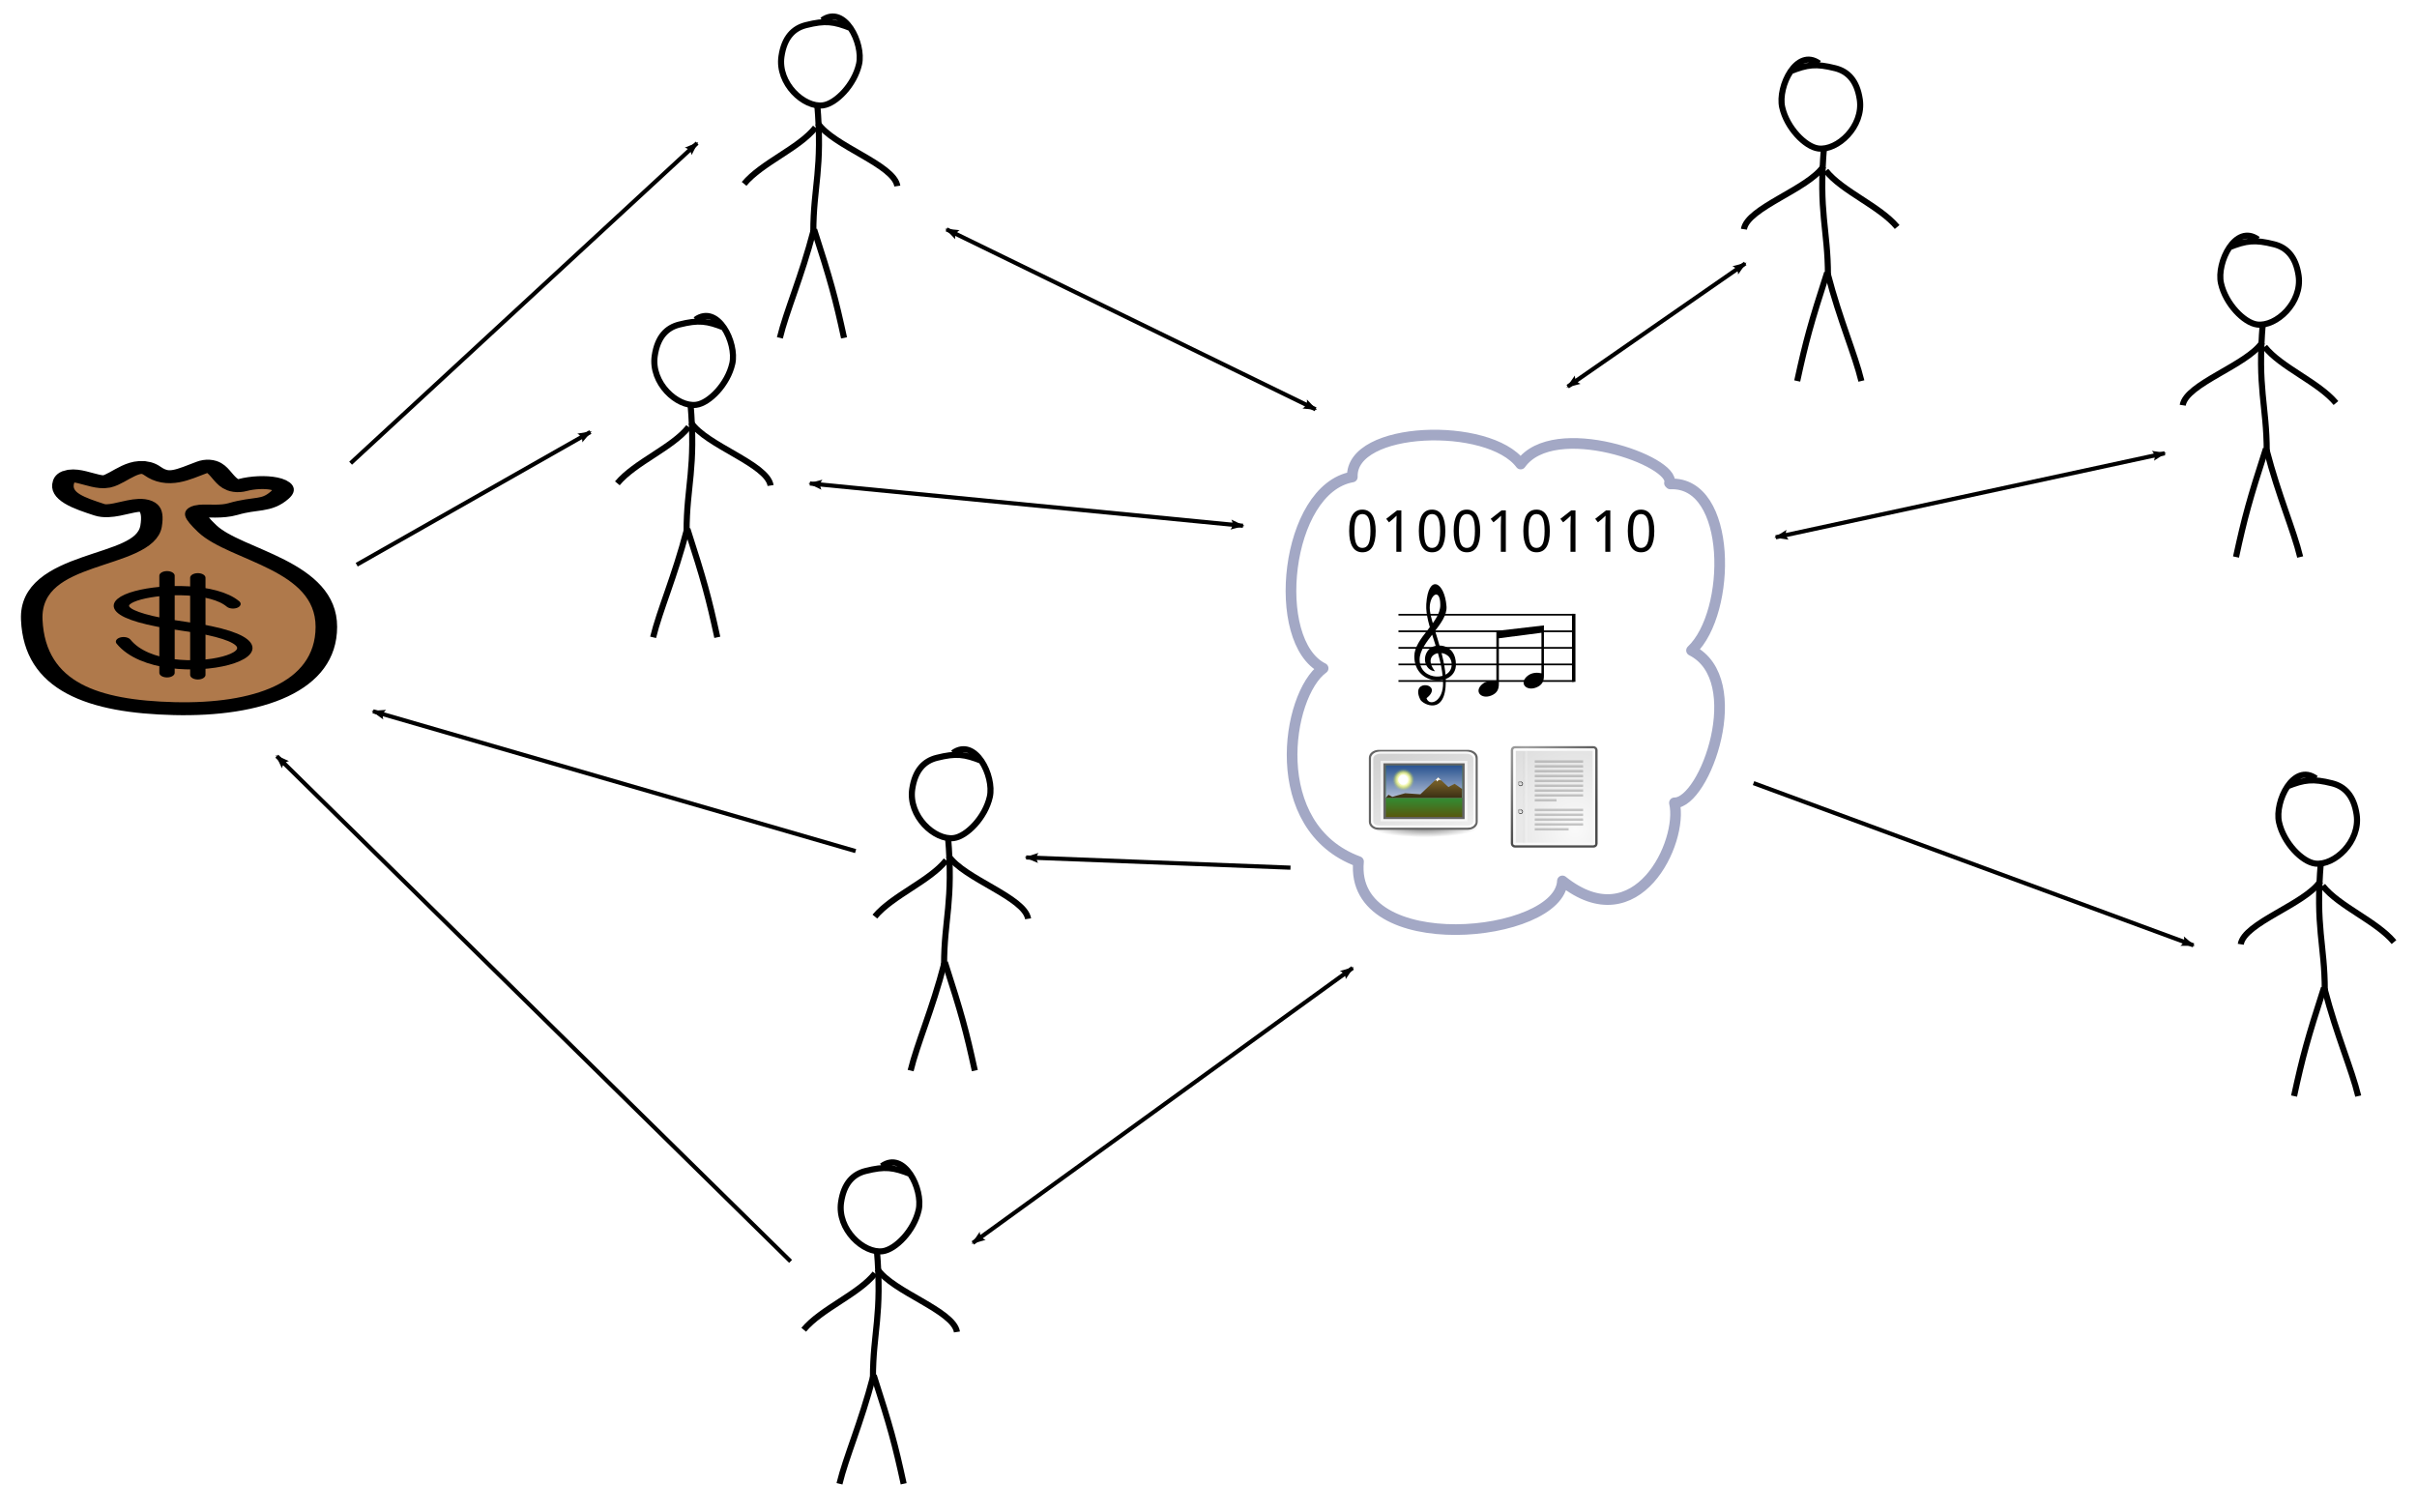 <?xml version="1.0" encoding="UTF-8" standalone="no"?>
<!-- Created with Inkscape (http://www.inkscape.org/) -->
<svg id="svg10395" xmlns:rdf="http://www.w3.org/1999/02/22-rdf-syntax-ns#" xmlns="http://www.w3.org/2000/svg" height="364.92" width="583.2" version="1.1" xmlns:cc="http://creativecommons.org/ns#" xmlns:xlink="http://www.w3.org/1999/xlink" xmlns:dc="http://purl.org/dc/elements/1.1/">
 <defs id="defs10397">
  <marker id="Arrow2Lstart" refY="0" refX="0" orient="auto">
   <path id="path5670" stroke-linejoin="round" d="M8.719,4.034-2.207,0.016,8.719-4.002c-1.746,2.372-1.735,5.617-6E-7,8.035z" fill-rule="evenodd" transform="matrix(1.1,0,0,1.1,1.1,0)" stroke-width="0.625"/>
  </marker>
  <marker id="Arrow2Lend" refY="0" refX="0" orient="auto">
   <path id="path5673" stroke-linejoin="round" d="M8.719,4.034-2.207,0.016,8.719-4.002c-1.746,2.372-1.735,5.617-6E-7,8.035z" fill-rule="evenodd" transform="matrix(-1.1,0,0,-1.1,-1.1,0)" stroke-width="0.625"/>
  </marker>
  <marker id="marker5223" refY="0" refX="0" orient="auto">
   <path id="path5225" stroke-linejoin="round" d="M8.719,4.034-2.207,0.016,8.719-4.002c-1.746,2.372-1.735,5.617-6E-7,8.035z" fill-rule="evenodd" transform="matrix(-1.1,0,0,-1.1,-1.1,0)" stroke-width="0.625"/>
  </marker>
  <marker id="marker5219" refY="0" refX="0" orient="auto">
   <path id="path5221" stroke-linejoin="round" d="M8.719,4.034-2.207,0.016,8.719-4.002c-1.746,2.372-1.735,5.617-6E-7,8.035z" fill-rule="evenodd" transform="matrix(1.1,0,0,1.1,1.1,0)" stroke-width="0.625"/>
  </marker>
  <filter id="filter4593-5" color-interpolation-filters="sRGB">
   <feGaussianBlur id="feGaussianBlur4595-8" stdDeviation="4.049"/>
  </filter>
  <radialGradient id="radialGradient12579" gradientUnits="userSpaceOnUse" cy="35.737" cx="33.967" gradientTransform="scale(0.96,1.041)" r="86.708">
   <stop id="stop260" stop-color="#fafafa" offset="0"/>
   <stop id="stop261" stop-color="#BBB" offset="1"/>
  </radialGradient>
  <radialGradient id="radialGradient12581" gradientUnits="userSpaceOnUse" cy="3.756" cx="8.824" gradientTransform="matrix(0.968,0,0,1.033,3.354,0.646)" r="37.752">
   <stop id="stop270" stop-color="#a3a3a3" offset="0"/>
   <stop id="stop271" stop-color="#4c4c4c" offset="1"/>
  </radialGradient>
  <radialGradient id="radialGradient12583" gradientUnits="userSpaceOnUse" cy="7.268" cx="8.144" gradientTransform="matrix(0.968,0,0,1.033,3.354,0.646)" r="38.159">
   <stop id="stop15664" stop-color="#FFF" offset="0"/>
   <stop id="stop15666" stop-color="#f8f8f8" offset="1"/>
  </radialGradient>
  <radialGradient id="radialGradient12585" gradientUnits="userSpaceOnUse" cy="114.57" cx="20.892" gradientTransform="matrix(0.23,0,0,0.23,4.614,3.98)" r="5.256">
   <stop id="stop15566" stop-color="#f0f0f0" offset="0"/>
   <stop id="stop15568" stop-color="#9a9a9a" offset="1"/>
  </radialGradient>
  <radialGradient id="radialGradient12587" gradientUnits="userSpaceOnUse" cy="64.568" cx="20.892" gradientTransform="matrix(0.23,0,0,0.23,4.614,3.98)" r="5.257">
   <stop id="stop15573" stop-color="#f0f0f0" offset="0"/>
   <stop id="stop15575" stop-color="#9a9a9a" offset="1"/>
  </radialGradient>
  <radialGradient id="radialGradient12589" gradientUnits="userSpaceOnUse" cy="41.636" cx="24.218" gradientTransform="matrix(1,0,0,0.184,0,33.975)" r="22.097">
   <stop id="stop12131" stop-color="#000" offset="0"/>
   <stop id="stop12133" stop-color="#000" stop-opacity="0" offset="1"/>
  </radialGradient>
  <linearGradient id="linearGradient12591" y2="36.033" gradientUnits="userSpaceOnUse" x2="31.081" gradientTransform="matrix(1.256,0,0,0.977,-3.217,4.202)" y1="3.732" x1="12.487">
   <stop id="stop16177" stop-color="#d2d2d2" offset="0"/>
   <stop id="stop16179" stop-color="#ededed" offset="1"/>
  </linearGradient>
  <linearGradient id="linearGradient12593" y2="22.577" gradientUnits="userSpaceOnUse" x2="21.917" gradientTransform="matrix(1.11,0,0,1.118,-0.224,1.618)" y1="30.341" x1="21.877">
   <stop id="stop16184" stop-color="#5e4f07" offset="0"/>
   <stop id="stop16186" stop-color="#348a31" offset="1"/>
  </linearGradient>
  <linearGradient id="linearGradient12595" y2="7.109" gradientUnits="userSpaceOnUse" x2="21.933" gradientTransform="matrix(1.099,0,0,1.107,0.028,1.968)" y1="24.627" x1="21.933">
   <stop id="stop16199" stop-color="#d0d6e5" offset="0"/>
   <stop id="stop16201" stop-color="#093a80" offset="1"/>
  </linearGradient>
  <linearGradient id="linearGradient12597" y2="27.352" gradientUnits="userSpaceOnUse" x2="27.238" y1="20.227" x1="27.309">
   <stop id="stop2394" stop-color="#715b26" offset="0"/>
   <stop id="stop2396" stop-color="#312710" offset="1"/>
  </linearGradient>
 </defs>
 <g id="layer1" transform="translate(-276.414,-320.241)">
  <g id="g12440">
   <g id="g15739" transform="translate(-29.555,3306.611)">
    <path id="path8320-5" stroke-linejoin="miter" style="marker-end:url(#Arrow2Lend);marker-start:url(#Arrow2Lstart);" d="m828.31-2877-93.873,20.278" stroke="#000" stroke-linecap="butt" stroke-miterlimit="4" stroke-dasharray="none" stroke-width="1" fill="none"/>
    <g id="layer1-8-5-4" transform="matrix(0.703,0,0,0.487,310.523,-2876.714)">
     <g id="g3635-5-2" transform="matrix(1.078,0,0,0.934,-214.847,-177.081)" stroke="#000" stroke-miterlimit="4" stroke-dasharray="none">
      <path id="path3236-4-2" stroke-linejoin="round" d="m257.71,196.39c-6.106,3.791-10.749,8.044-15.856,2.015-5.108-6.029-10.558,4.039-14.616,5.521-4.058,1.482-12.19-7.506-13.708,0.257-1.519,7.763,5.164,11.346,11.432,14.766,6.268,3.42,18.513-12.018,16.436,8.677-2.077,20.695-38.917,14.545-37.995,49.658,0.94,35.776,19.758,46.112,45.361,47.154,26.276,1.069,48.396-11.044,48.439-43.334,0.043-32.964-28.874-37.759-37.954-52.17-9.08-14.411,0.876-6.78,8.267-10.38,7.391-3.599,10.466-1.048,14.814-7.348,4.348-6.299-5.271-8.262-11.791-5.371s-6.722-13.236-12.828-9.445z" fill-rule="evenodd" stroke-linecap="butt" stroke-width="6.857" fill="#af794b"/>
      <path id="path3604-1-8" stroke-linejoin="round" d="m267.47,268.91c-12.262-17.131-63.188,0.93-15.567,11.855s-6.013,35.099-19.277,8.141" stroke-linecap="round" stroke-width="4.891" fill="none"/>
      <path id="path3606-1-5" stroke-linejoin="miter" d="m246.47,253.93,0,51.518" stroke-linecap="round" stroke-width="4.891" fill="none"/>
      <path id="path3624-6-6" stroke-linejoin="miter" d="m256.28,255.02,0,22.576,0,28.942" stroke-linecap="round" stroke-width="4.891" fill="none"/>
     </g>
    </g>
    <path id="path8714" stroke-linejoin="miter" style="marker-end:url(#marker5223);" d="m729.08-2797.4,106.16,39.139" stroke="#000" stroke-linecap="butt" stroke-width="1px" fill="none"/>
    <path id="path11274" stroke-linejoin="miter" style="marker-end:url(#marker5223);marker-start:url(#marker5219);" d="m623.41-2887.6-89.055-43.423" stroke="#000" stroke-linecap="butt" stroke-width="1px" fill="none"/>
    <path id="path10496" stroke-linejoin="miter" style="marker-end:url(#marker5223);" d="m512.42-2781-116.44-33.733" stroke="#000" stroke-linecap="butt" stroke-width="1px" fill="none"/>
    <g id="g11268" stroke-linejoin="miter" transform="matrix(-0.996,0,0,0.996,825.522,553.52)" stroke="#000" stroke-linecap="butt" stroke-width="1.475px" fill="none">
     <path id="path11270" d="m-25.355-3496.1c5.423-3.879,10.056,5.591,8.935,10.623-1.108,4.975-5.584,9.581-8.742,9.992-4.618,0.601-11.015-5.309-10.055-11.864,0.674-4.598,2.918-6.819,5.941-7.575,4.678-1.17,6.709-0.923,10.977,0.784"/>
     <path id="path11272" d="m-26.556-3475.9c1.365,15.986-0.944,19.932-0.944,31.159"/>
     <path id="path11275" d="m-26.428-3471.2c3.668,5.571,18.474,10.065,19.281,15.272"/>
     <path id="path11277" d="m-26.991-3470.1c-3.95,5.006-13.027,8.539-17.279,13.638"/>
     <path id="path11279" d="m-27.303-3445.4c3.982,12.321,5.151,16.592,7.246,26.247"/>
     <path id="path11281" d="m-27.457-3445.1c-2.935,11.274-6.576,19.433-8.146,25.947"/>
    </g>
    <g id="g11283" stroke-linejoin="miter" transform="matrix(-0.996,0,0,0.996,719.644,511.042)" stroke="#000" stroke-linecap="butt" stroke-width="1.475px" fill="none">
     <path id="path11285" d="m-25.355-3496.1c5.423-3.879,10.056,5.591,8.935,10.623-1.108,4.975-5.584,9.581-8.742,9.992-4.618,0.601-11.015-5.309-10.055-11.864,0.674-4.598,2.918-6.819,5.941-7.575,4.678-1.17,6.709-0.923,10.977,0.784"/>
     <path id="path11287" d="m-26.556-3475.9c1.365,15.986-0.944,19.932-0.944,31.159"/>
     <path id="path11289" d="m-26.428-3471.2c3.668,5.571,18.474,10.065,19.281,15.272"/>
     <path id="path11291" d="m-26.991-3470.1c-3.95,5.006-13.027,8.539-17.279,13.638"/>
     <path id="path11293" d="m-27.303-3445.4c3.982,12.321,5.151,16.592,7.246,26.247"/>
     <path id="path11295" d="m-27.457-3445.1c-2.935,11.274-6.576,19.433-8.146,25.947"/>
    </g>
    <path id="path11297" stroke-linejoin="miter" style="marker-end:url(#Arrow2Lend);marker-start:url(#Arrow2Lstart);" d="m727.08-2922.8-42.84,29.721" stroke="#000" stroke-linecap="butt" stroke-miterlimit="4" stroke-dasharray="none" stroke-width="1" fill="none"/>
    <g id="g11299" stroke-linejoin="miter" transform="matrix(-0.996,0,0,0.996,839.528,683.591)" stroke="#000" stroke-linecap="butt" stroke-width="1.475px" fill="none">
     <path id="path11301" d="m-25.355-3496.1c5.423-3.879,10.056,5.591,8.935,10.623-1.108,4.975-5.584,9.581-8.742,9.992-4.618,0.601-11.015-5.309-10.055-11.864,0.674-4.598,2.918-6.819,5.941-7.575,4.678-1.17,6.709-0.923,10.977,0.784"/>
     <path id="path11303" d="m-26.556-3475.9c1.365,15.986-0.944,19.932-0.944,31.159"/>
     <path id="path11305" d="m-26.428-3471.2c3.668,5.571,18.474,10.065,19.281,15.272"/>
     <path id="path11307" d="m-26.991-3470.1c-3.95,5.006-13.027,8.539-17.279,13.638"/>
     <path id="path11309" d="m-27.303-3445.4c3.982,12.321,5.151,16.592,7.246,26.247"/>
     <path id="path11311" d="m-27.457-3445.1c-2.935,11.274-6.576,19.433-8.146,25.947"/>
    </g>
    <g id="g11328" stroke-linejoin="miter" transform="matrix(0.996,0,0,0.996,561.158,677.442)" stroke="#000" stroke-linecap="butt" stroke-width="1.475px" fill="none">
     <path id="path11330" d="m-25.355-3496.1c5.423-3.879,10.056,5.591,8.935,10.623-1.108,4.975-5.584,9.581-8.742,9.992-4.618,0.601-11.015-5.309-10.055-11.864,0.674-4.598,2.918-6.819,5.941-7.575,4.678-1.17,6.709-0.923,10.977,0.784"/>
     <path id="path11332" d="m-26.556-3475.9c1.365,15.986-0.944,19.932-0.944,31.159"/>
     <path id="path11334" d="m-26.428-3471.2c3.668,5.571,18.474,10.065,19.281,15.272"/>
     <path id="path11336" d="m-26.991-3470.1c-3.95,5.006-13.027,8.539-17.279,13.638"/>
     <path id="path11338" d="m-27.303-3445.4c3.982,12.321,5.151,16.592,7.246,26.247"/>
     <path id="path11340" d="m-27.457-3445.1c-2.935,11.274-6.576,19.433-8.146,25.947"/>
    </g>
    <g id="g11342" stroke-linejoin="miter" transform="matrix(0.996,0,0,0.996,529.605,500.635)" stroke="#000" stroke-linecap="butt" stroke-width="1.475px" fill="none">
     <path id="path11344" d="m-25.355-3496.1c5.423-3.879,10.056,5.591,8.935,10.623-1.108,4.975-5.584,9.581-8.742,9.992-4.618,0.601-11.015-5.309-10.055-11.864,0.674-4.598,2.918-6.819,5.941-7.575,4.678-1.17,6.709-0.923,10.977,0.784"/>
     <path id="path11346" d="m-26.556-3475.9c1.365,15.986-0.944,19.932-0.944,31.159"/>
     <path id="path11348" d="m-26.428-3471.2c3.668,5.571,18.474,10.065,19.281,15.272"/>
     <path id="path11350" d="m-26.991-3470.1c-3.95,5.006-13.027,8.539-17.279,13.638"/>
     <path id="path11352" d="m-27.303-3445.4c3.982,12.321,5.151,16.592,7.246,26.247"/>
     <path id="path11354" d="m-27.457-3445.1c-2.935,11.274-6.576,19.433-8.146,25.947"/>
    </g>
    <g id="g11356" stroke-linejoin="miter" transform="matrix(0.996,0,0,0.996,499.024,572.892)" stroke="#000" stroke-linecap="butt" stroke-width="1.475px" fill="none">
     <path id="path11358" d="m-25.355-3496.1c5.423-3.879,10.056,5.591,8.935,10.623-1.108,4.975-5.584,9.581-8.742,9.992-4.618,0.601-11.015-5.309-10.055-11.864,0.674-4.598,2.918-6.819,5.941-7.575,4.678-1.17,6.709-0.923,10.977,0.784"/>
     <path id="path11360" d="m-26.556-3475.9c1.365,15.986-0.944,19.932-0.944,31.159"/>
     <path id="path11362" d="m-26.428-3471.2c3.668,5.571,18.474,10.065,19.281,15.272"/>
     <path id="path11364" d="m-26.991-3470.1c-3.95,5.006-13.027,8.539-17.279,13.638"/>
     <path id="path11366" d="m-27.303-3445.4c3.982,12.321,5.151,16.592,7.246,26.247"/>
     <path id="path11368" d="m-27.457-3445.1c-2.935,11.274-6.576,19.433-8.146,25.947"/>
    </g>
    <path id="path11370" stroke-linejoin="miter" style="marker-end:url(#marker5223);marker-start:url(#marker5219);" d="M605.89-2859.5,501.38-2869.7" stroke="#000" stroke-linecap="butt" stroke-width="1px" fill="none"/>
    <path id="path8602" stroke-linejoin="miter" style="marker-end:url(#marker5223);marker-start:none;" d="m617.35-2777-63.786-2.465" stroke="#000" stroke-linecap="butt" stroke-width="1px" fill="none"/>
    <g id="g8606" stroke-linejoin="miter" transform="matrix(0.996,0,0,0.996,543.989,777.139)" stroke="#000" stroke-linecap="butt" stroke-width="1.475px" fill="none">
     <path id="path8608" d="m-25.355-3496.1c5.423-3.879,10.056,5.591,8.935,10.623-1.108,4.975-5.584,9.581-8.742,9.992-4.618,0.601-11.015-5.309-10.055-11.864,0.674-4.598,2.918-6.819,5.941-7.575,4.678-1.17,6.709-0.923,10.977,0.784"/>
     <path id="path8610" d="m-26.556-3475.9c1.365,15.986-0.944,19.932-0.944,31.159"/>
     <path id="path8612" d="m-26.428-3471.2c3.668,5.571,18.474,10.065,19.281,15.272"/>
     <path id="path8614" d="m-26.991-3470.1c-3.95,5.006-13.027,8.539-17.279,13.638"/>
     <path id="path8617" d="m-27.303-3445.4c3.982,12.321,5.151,16.592,7.246,26.247"/>
     <path id="path8619" d="m-27.457-3445.1c-2.935,11.274-6.576,19.433-8.146,25.947"/>
    </g>
    <path id="path8621" stroke-linejoin="miter" style="marker-end:url(#marker5223);marker-start:url(#marker5219);" d="m632.35-2752.8-91.645,66.352" stroke="#000" stroke-linecap="butt" stroke-width="1px" fill="none"/>
    <path id="path10749" stroke-linejoin="miter" style="marker-end:url(#marker5223);" d="M496.73-2682,372.76-2803.9" stroke="#000" stroke-linecap="butt" stroke-width="1px" fill="none"/>
    <path id="path10757" stroke-linejoin="miter" style="marker-end:url(#marker5223);" d="m392.04-2850.1,56.384-32.023" stroke="#000" stroke-linecap="butt" stroke-width="1px" fill="none"/>
    <path id="path10761" stroke-linejoin="miter" style="marker-end:url(#marker5223);" d="m390.57-2874.6,83.607-77.233" stroke="#000" stroke-linecap="butt" stroke-width="1px" fill="none"/>
   </g>
   <g id="layer1-6" transform="matrix(0.584,0,0,0.584,420.636,174.003)">
    <g id="g16468" transform="translate(238.838,4511.563)">
     <g id="g6118" transform="translate(-58.463,-2322.949)">
      <g id="text3254" font-size="24px" font-family="Monospace" style="letter-spacing:0px;word-spacing:0px;" line-height="125%" font-stretch="normal" font-variant="normal" font-weight="normal" font-style="normal" fill="#000">
       <path id="path6683" d="m135.56-1710c-1.789,0-3.144-0.754-4.066-2.262-0.922-1.516-1.383-3.703-1.383-6.562,0-5.875,1.816-8.812,5.449-8.812,1.812,0,3.18,0.758,4.102,2.273,0.93,1.508,1.395,3.688,1.395,6.539-0,5.883-1.832,8.824-5.496,8.824m0-1.816c1.148,0,1.992-0.547,2.531-1.641,0.539-1.101,0.809-2.891,0.809-5.367-0-2.461-0.27-4.238-0.809-5.332-0.539-1.102-1.383-1.652-2.531-1.652-1.133,0-1.965,0.547-2.496,1.641-0.523,1.086-0.785,2.867-0.785,5.344-0,2.484,0.262,4.274,0.785,5.367,0.531,1.094,1.363,1.641,2.496,1.641"/>
       <path id="path6685" d="m151.66-1710.2-2.062,0,0-10.699c-0-0.953,0.031-2.363,0.094-4.23-0.305,0.336-0.777,0.777-1.418,1.324l-1.723,1.418-1.137-1.441,4.488-3.504h1.758v17.133"/>
       <path id="path6687" d="m164.34-1710c-1.789,0-3.144-0.754-4.066-2.262-0.922-1.516-1.383-3.703-1.383-6.562,0-5.875,1.816-8.812,5.449-8.812,1.812,0,3.18,0.758,4.102,2.273,0.93,1.508,1.395,3.688,1.395,6.539-0,5.883-1.832,8.824-5.496,8.824m0-1.816c1.148,0,1.992-0.547,2.531-1.641,0.539-1.101,0.809-2.891,0.809-5.367-0-2.461-0.27-4.238-0.809-5.332-0.539-1.102-1.383-1.652-2.531-1.652-1.133,0-1.965,0.547-2.496,1.641-0.523,1.086-0.785,2.867-0.785,5.344-0,2.484,0.262,4.274,0.785,5.367,0.531,1.094,1.363,1.641,2.496,1.641"/>
       <path id="path6689" d="m178.73-1710c-1.789,0-3.144-0.754-4.066-2.262-0.922-1.516-1.383-3.703-1.383-6.562,0-5.875,1.816-8.812,5.449-8.812,1.812,0,3.18,0.758,4.102,2.273,0.93,1.508,1.395,3.688,1.395,6.539-0,5.883-1.832,8.824-5.496,8.824m0-1.816c1.148,0,1.992-0.547,2.531-1.641,0.539-1.101,0.809-2.891,0.809-5.367-0-2.461-0.27-4.238-0.809-5.332-0.539-1.102-1.383-1.652-2.531-1.652-1.133,0-1.965,0.547-2.496,1.641-0.523,1.086-0.785,2.867-0.785,5.344,0,2.484,0.262,4.274,0.785,5.367,0.531,1.094,1.363,1.641,2.496,1.641"/>
       <path id="path6691" d="m194.83-1710.2-2.062,0,0-10.699c0-0.953,0.031-2.363,0.094-4.23-0.305,0.336-0.777,0.777-1.418,1.324l-1.723,1.418-1.137-1.441,4.488-3.504h1.758v17.133"/>
       <path id="path6693" d="m207.51-1710c-1.789,0-3.144-0.754-4.066-2.262-0.922-1.516-1.383-3.703-1.383-6.562,0-5.875,1.816-8.812,5.449-8.812,1.812,0,3.18,0.758,4.102,2.273,0.93,1.508,1.395,3.688,1.395,6.539-0,5.883-1.832,8.824-5.496,8.824m0-1.816c1.148,0,1.992-0.547,2.531-1.641,0.539-1.101,0.809-2.891,0.809-5.367-0-2.461-0.27-4.238-0.809-5.332-0.539-1.102-1.383-1.652-2.531-1.652-1.133,0-1.965,0.547-2.496,1.641-0.523,1.086-0.785,2.867-0.785,5.344,0,2.484,0.262,4.274,0.785,5.367,0.531,1.094,1.363,1.641,2.496,1.641"/>
       <path id="path6695" d="m223.61-1710.2-2.062,0,0-10.699c0-0.953,0.031-2.363,0.094-4.23-0.305,0.336-0.777,0.777-1.418,1.324l-1.723,1.418-1.137-1.441,4.488-3.504h1.758v17.133"/>
       <path id="path6697" d="m238-1710.2-2.062,0,0-10.699c-0-0.953,0.031-2.363,0.094-4.23-0.305,0.336-0.777,0.777-1.418,1.324l-1.723,1.418-1.137-1.441,4.488-3.504h1.758v17.133"/>
       <path id="path6699" d="m250.68-1710c-1.789,0-3.144-0.754-4.066-2.262-0.922-1.516-1.383-3.703-1.383-6.562,0-5.875,1.816-8.812,5.449-8.812,1.812,0,3.18,0.758,4.102,2.273,0.93,1.508,1.395,3.688,1.395,6.539-0,5.883-1.832,8.824-5.496,8.824m0-1.816c1.148,0,1.992-0.547,2.531-1.641,0.539-1.101,0.809-2.891,0.809-5.367-0-2.461-0.27-4.238-0.809-5.332-0.539-1.102-1.383-1.652-2.531-1.652-1.133,0-1.965,0.547-2.496,1.641-0.523,1.086-0.785,2.867-0.785,5.344-0,2.484,0.262,4.274,0.785,5.367,0.531,1.094,1.363,1.641,2.496,1.641"/>
      </g>
      <g id="g2992" transform="matrix(0.19,0,0,0.19,148.851,-1700.835)">
       <path id="path2796" d="m226.86,138.73,92.58-12v88.12c-8.65-2.05-21.03-2.05-30.52,5.89-19.01,15.9-2.33,33.78,19.43,24.91,12.38-5.05,16.51-13.15,16.51-25.38v-109.54l-103.42,12v109.73c-8.65-2.05-21.03-2.04-30.52,5.9-19.01,15.9-2.33,33.78,19.43,24.91,12.38-5.05,16.51-13.16,16.51-25.39v-99.15z"/>
       <path id="path2810" d="M8.5,87.5h381.12" stroke="#000" stroke-width="3.75" fill="none"/>
       <use id="use2812" xlink:href="#path2810" transform="translate(0,36.03)" height="300" width="400" y="0" x="0"/>
       <use id="use2814" xlink:href="#path2810" transform="translate(0,72.061)" height="300" width="400" y="0" x="0"/>
       <use id="use2816" xlink:href="#path2810" transform="translate(0,108.09)" height="300" width="400" y="0" x="0"/>
       <use id="use2818" xlink:href="#path2810" transform="translate(0,144.12)" height="300" width="400" y="0" x="0"/>
       <path id="path2820" d="m389.62,89.289v140.46" stroke="#000" stroke-linecap="square" stroke-width="7.5" fill="none"/>
       <path id="path1981" d="m69.5,269c40-31.26-37.238-44.91-13.5,3,5.182,10.46,55.5,36.51,55.5-40,0-57.5-35-130.5-35-159.5s23-44.5,23-6-56.5,71.5-56.5,111.5c0,66.03,90.5,67.03,90.5,18,0-45.5-42.327-46.9-56-35.5-19.514,16.27-12.443,47.9,10.5,50-33.656-43.11,31.7-54.41,36-18,4.73,40.03-69.5,41.16-69.5-7.5,0-38.5,61.27-77.6,58.5-115.5-4-54.691-39.861-71.599-44-5-2.91,46.32,34.83,105.02,36.5,170.5,1.07,41.81-30.318,52.85-36,34z"/>
      </g>
      <g id="g3195" transform="translate(190.776,-1633.047)">
       <g id="g3049">
        <rect id="rect15391" stroke-linejoin="round" style="color:#000000;" fill-rule="nonzero" stroke-dashoffset="0" ry="1.149" height="40.92" width="34.875" stroke="url(#radialGradient12581)" stroke-linecap="round" stroke-miterlimit="4" y="3.646" x="6.604" stroke-width="1" display="block" fill="url(#radialGradient12579)"/>
        <rect id="rect15660" stroke-linejoin="round" style="color:#000000;" stroke-dashoffset="0" rx="0.149" ry="0.149" height="38.946" width="32.776" stroke="url(#radialGradient12583)" stroke-linecap="round" stroke-miterlimit="4" y="4.584" x="7.666" stroke-width="1" display="block" fill="none"/>
        <g id="g2270" fill-rule="nonzero" transform="translate(0.646,-0.038)">
         <g id="g1440" transform="matrix(0.23,0,0,0.23,4.967,4.245)" stroke="#000" stroke-miterlimit="4" fill="#FFF">
          <path id="path1448" d="m23.428,113.07c0,1.973-1.6,3.572-3.573,3.572-1.974,0-3.573-1.6-3.573-3.572,0-1.974,1.6-3.573,3.573-3.573s3.573,1.6,3.573,3.573z"/>
          <path id="path1456" d="m23.428,63.07c0,1.973-1.6,3.573-3.573,3.573-1.974,0-3.573-1.6-3.573-3.573,0-1.974,1.6-3.573,3.573-3.573s3.573,1.6,3.573,3.573z"/>
         </g>
         <path id="path15570" fill="url(#radialGradient12585)" d="m9.995,29.952c0,0.453-0.368,0.821-0.821,0.821-0.453,0-0.821-0.368-0.821-0.821,0-0.453,0.368-0.821,0.821-0.821,0.453,0,0.821,0.368,0.821,0.821z"/>
         <path id="path15577" fill="url(#radialGradient12587)" d="m9.995,18.467c0,0.453-0.368,0.821-0.821,0.821-0.453,0-0.821-0.368-0.821-0.821,0-0.453,0.368-0.821,0.821-0.821,0.453,0,0.821,0.368,0.821,0.821z"/>
        </g>
        <path id="path15672" stroke-linejoin="miter" d="m11.506,5.494,0,37.907" stroke-opacity="0.018" stroke="#000" stroke-linecap="butt" stroke-miterlimit="4" stroke-width="0.989" fill="none"/>
        <path id="path15674" stroke-linejoin="miter" d="m12.5,5.021,0,38.018" stroke-opacity="0.205" stroke="#FFF" stroke-linecap="butt" stroke-miterlimit="4" stroke-width="1" fill="none"/>
       </g>
       <g id="g3161">
        <g id="g2253" fill-opacity="0.55" fill-rule="nonzero" transform="matrix(0.909,0,0,1,2.364,0)" fill="#9b9b9b">
         <rect id="rect15686" style="color:#000000;" rx="0.152" ry="0.065" height="1" width="22" y="9" x="15" display="block"/>
         <rect id="rect15688" style="color:#000000;" rx="0.152" ry="0.065" height="1" width="22" y="11" x="15" display="block"/>
         <rect id="rect15690" style="color:#000000;" rx="0.152" ry="0.065" height="1" width="22" y="13" x="15" display="block"/>
         <rect id="rect15692" style="color:#000000;" rx="0.152" ry="0.065" height="1" width="22" y="15" x="15" display="block"/>
         <rect id="rect15694" style="color:#000000;" rx="0.152" ry="0.065" height="1" width="22" y="17" x="15" display="block"/>
         <rect id="rect15696" style="color:#000000;" rx="0.152" ry="0.065" height="1" width="22" y="19" x="15" display="block"/>
         <rect id="rect15698" style="color:#000000;" rx="0.152" ry="0.065" height="1" width="22" y="21" x="15" display="block"/>
         <rect id="rect15700" style="color:#000000;" rx="0.152" ry="0.065" height="1" width="22" y="23" x="15" display="block"/>
         <rect id="rect15732" style="color:#000000;" rx="0.068" ry="0.065" height="1" width="9.9" y="25" x="15" display="block"/>
         <rect id="rect15736" style="color:#000000;" rx="0.152" ry="0.065" height="1" width="22" y="29" x="15" display="block"/>
         <rect id="rect15738" style="color:#000000;" rx="0.152" ry="0.065" height="1" width="22" y="31" x="15" display="block"/>
         <rect id="rect15740" style="color:#000000;" rx="0.152" ry="0.065" height="1" width="22" y="33" x="15" display="block"/>
         <rect id="rect15742" style="color:#000000;" rx="0.152" ry="0.065" height="1" width="22" y="35" x="15" display="block"/>
         <rect id="rect15744" style="color:#000000;" rx="0.106" ry="0.065" height="1" width="15.4" y="37" x="15" display="block"/>
        </g>
       </g>
      </g>
      <g id="g3018" transform="translate(136.889,-1634.856)">
       <path id="path12127" opacity="0.528" style="color:#000000;" d="m46.315,41.636a22.097,4.066,0,1,1,-44.194,0,22.097,4.066,0,1,1,44.194,0z" fill-rule="nonzero" display="block" transform="translate(0.177,-3.116)" fill="url(#radialGradient12589)"/>
       <path id="path16181" d="m45.874,36.22c0,1.563-1.632,2.832-3.641,2.832h-36.787c-2.009,0-3.641-1.27-3.641-2.832v-26.452c0-1.563,1.632-2.832,3.641-2.832h36.787c2.009,0,3.641,1.27,3.641,2.832v26.452z" fill-rule="nonzero" stroke="#646464" stroke-miterlimit="4" stroke-dasharray="none" stroke-width="0.914" fill="url(#linearGradient12591)"/>
       <path id="path16188" d="m40.419,34.718-32.536,0,0-22.253,32.536,0,0,22.253,0,0z" fill-rule="nonzero" stroke="#646464" stroke-miterlimit="4" stroke-dasharray="none" stroke-width="1" fill="url(#linearGradient12593)"/>
       <path id="path16203" fill-rule="nonzero" fill="url(#linearGradient12595)" d="m8.38,12.924,31.541,0,0,13.391-31.541,0,0-13.391z"/>
       <g id="g16205" fill-rule="nonzero" transform="matrix(1.11,0,0,1.118,-0.225,1.617)" stroke-miterlimit="4" stroke-width="0">
        <g id="g16207" stroke-width="0" stroke-miterlimit="4">
         <path id="path16209" opacity="0.05" fill="#e8f52f" d="m18.4,15.4c0,2.2-1.8,4.1-4.1,4.1-2.2,0-4.1-1.8-4.1-4.1,0-2.2,1.8-4.1,4.1-4.1,2.2,0,4.1,1.8,4.1,4.1z"/>
         <path id="path16211" opacity="0.208" fill="#ecf751" d="m18,15.4c0,2-1.6,3.7-3.7,3.7-2,0-3.7-1.6-3.7-3.7,0-2,1.6-3.7,3.7-3.7,2,0,3.7,1.6,3.7,3.7z"/>
         <path id="path16213" opacity="0.367" fill="#f0f972" d="m17.6,15.4c0,1.8-1.5,3.3-3.3,3.3s-3.3-1.5-3.3-3.3,1.5-3.3,3.3-3.3,3.3,1.5,3.3,3.3z"/>
         <path id="path16215" opacity="0.525" fill="#f4fa95" d="m17.2,15.4c0,1.6-1.3,2.9-2.9,2.9s-2.9-1.3-2.9-2.9,1.3-2.9,2.9-2.9,2.9,1.3,2.9,2.9z"/>
         <path id="path16217" opacity="0.683" fill="#f7fcb7" d="m16.8,15.4c0,1.4-1.1,2.5-2.5,2.5s-2.5-1.1-2.5-2.5,1.1-2.5,2.5-2.5,2.5,1.1,2.5,2.5z"/>
         <path id="path16219" opacity="0.842" fill="#fbfddb" d="m16.4,15.4c0,1.2-1,2.1-2.1,2.1s-2.1-1-2.1-2.1,1-2.1,2.1-2.1,2.1,1,2.1,2.1z"/>
         <path id="path16221" fill="#FFF" d="m16,15.4c0,1-0.8,1.8-1.8,1.8s-1.8-0.8-1.8-1.8,0.8-1.8,1.8-1.8,1.8,0.8,1.8,1.8z"/>
        </g>
       </g>
       <path id="path11975" d="m44.979,35.756c0,1.499-1.016,2.432-2.943,2.432h-36.3c-1.927,0-3.035-0.862-3.035-2.361v-25.654c0-1.499,1.566-2.575,3.493-2.575h35.384c1.927,0,3.401,1.076,3.401,2.575v25.583z" stroke-opacity="0.86" stroke="#FFF" stroke-miterlimit="4" stroke-dasharray="none" stroke-width="0.914" fill="none"/>
       <path id="path12125" d="m41.577,35.51-34.853,0,0-24.002,34.853,0,0,24.002,0,0z" stroke-opacity="0.617" stroke="#FFF" stroke-miterlimit="4" stroke-dasharray="none" stroke-width="1" fill="none"/>
       <path id="path2099" fill-rule="evenodd" fill="url(#linearGradient12597)" d="m8.309,26.345,31.555,0,0-3.712-3.094-2.121-2.563,1.326-4.243-3.978-7.336,6.983-6.276-0.442-5.303,1.503-1.591-0.884-1.149,1.326z"/>
       <path id="path2388" fill-rule="evenodd" fill="#FFF" d="m29.988,17.86-1.438,1.438,0.815-0.384,0,0.671,1.055-0.767,0.288,0.288,0-0.336,0.671,0.431-1.39-1.342z"/>
      </g>
     </g>
     <g id="g16465">
      <path id="path3709" stroke-linejoin="round" d="m204.34-4061.2c25.617-1.07,25.413,53.057,8.753,68.798,23.775,12.017,5.657,63.076-7.058,62.974,3.739,16.033-15.461,56.879-46.282,32.254-0.977,23.865-88.179,32.441-84.248-7.988-38.346-14.114-29.79-68.933-14.624-79.864-22.076-10.931-15.679-74.144,12.065-79.049-0.781-21.194,56.476-22.89,69.562-5.349,13.724-19.205,64.109-1.18,61.475,7.865" filter="url(#filter4593-5)" stroke="#a3a8c5" stroke-linecap="round" stroke-miterlimit="4" stroke-dasharray="none" stroke-width="4.406" fill="none"/>
     </g>
    </g>
   </g>
  </g>
 </g>
</svg>
